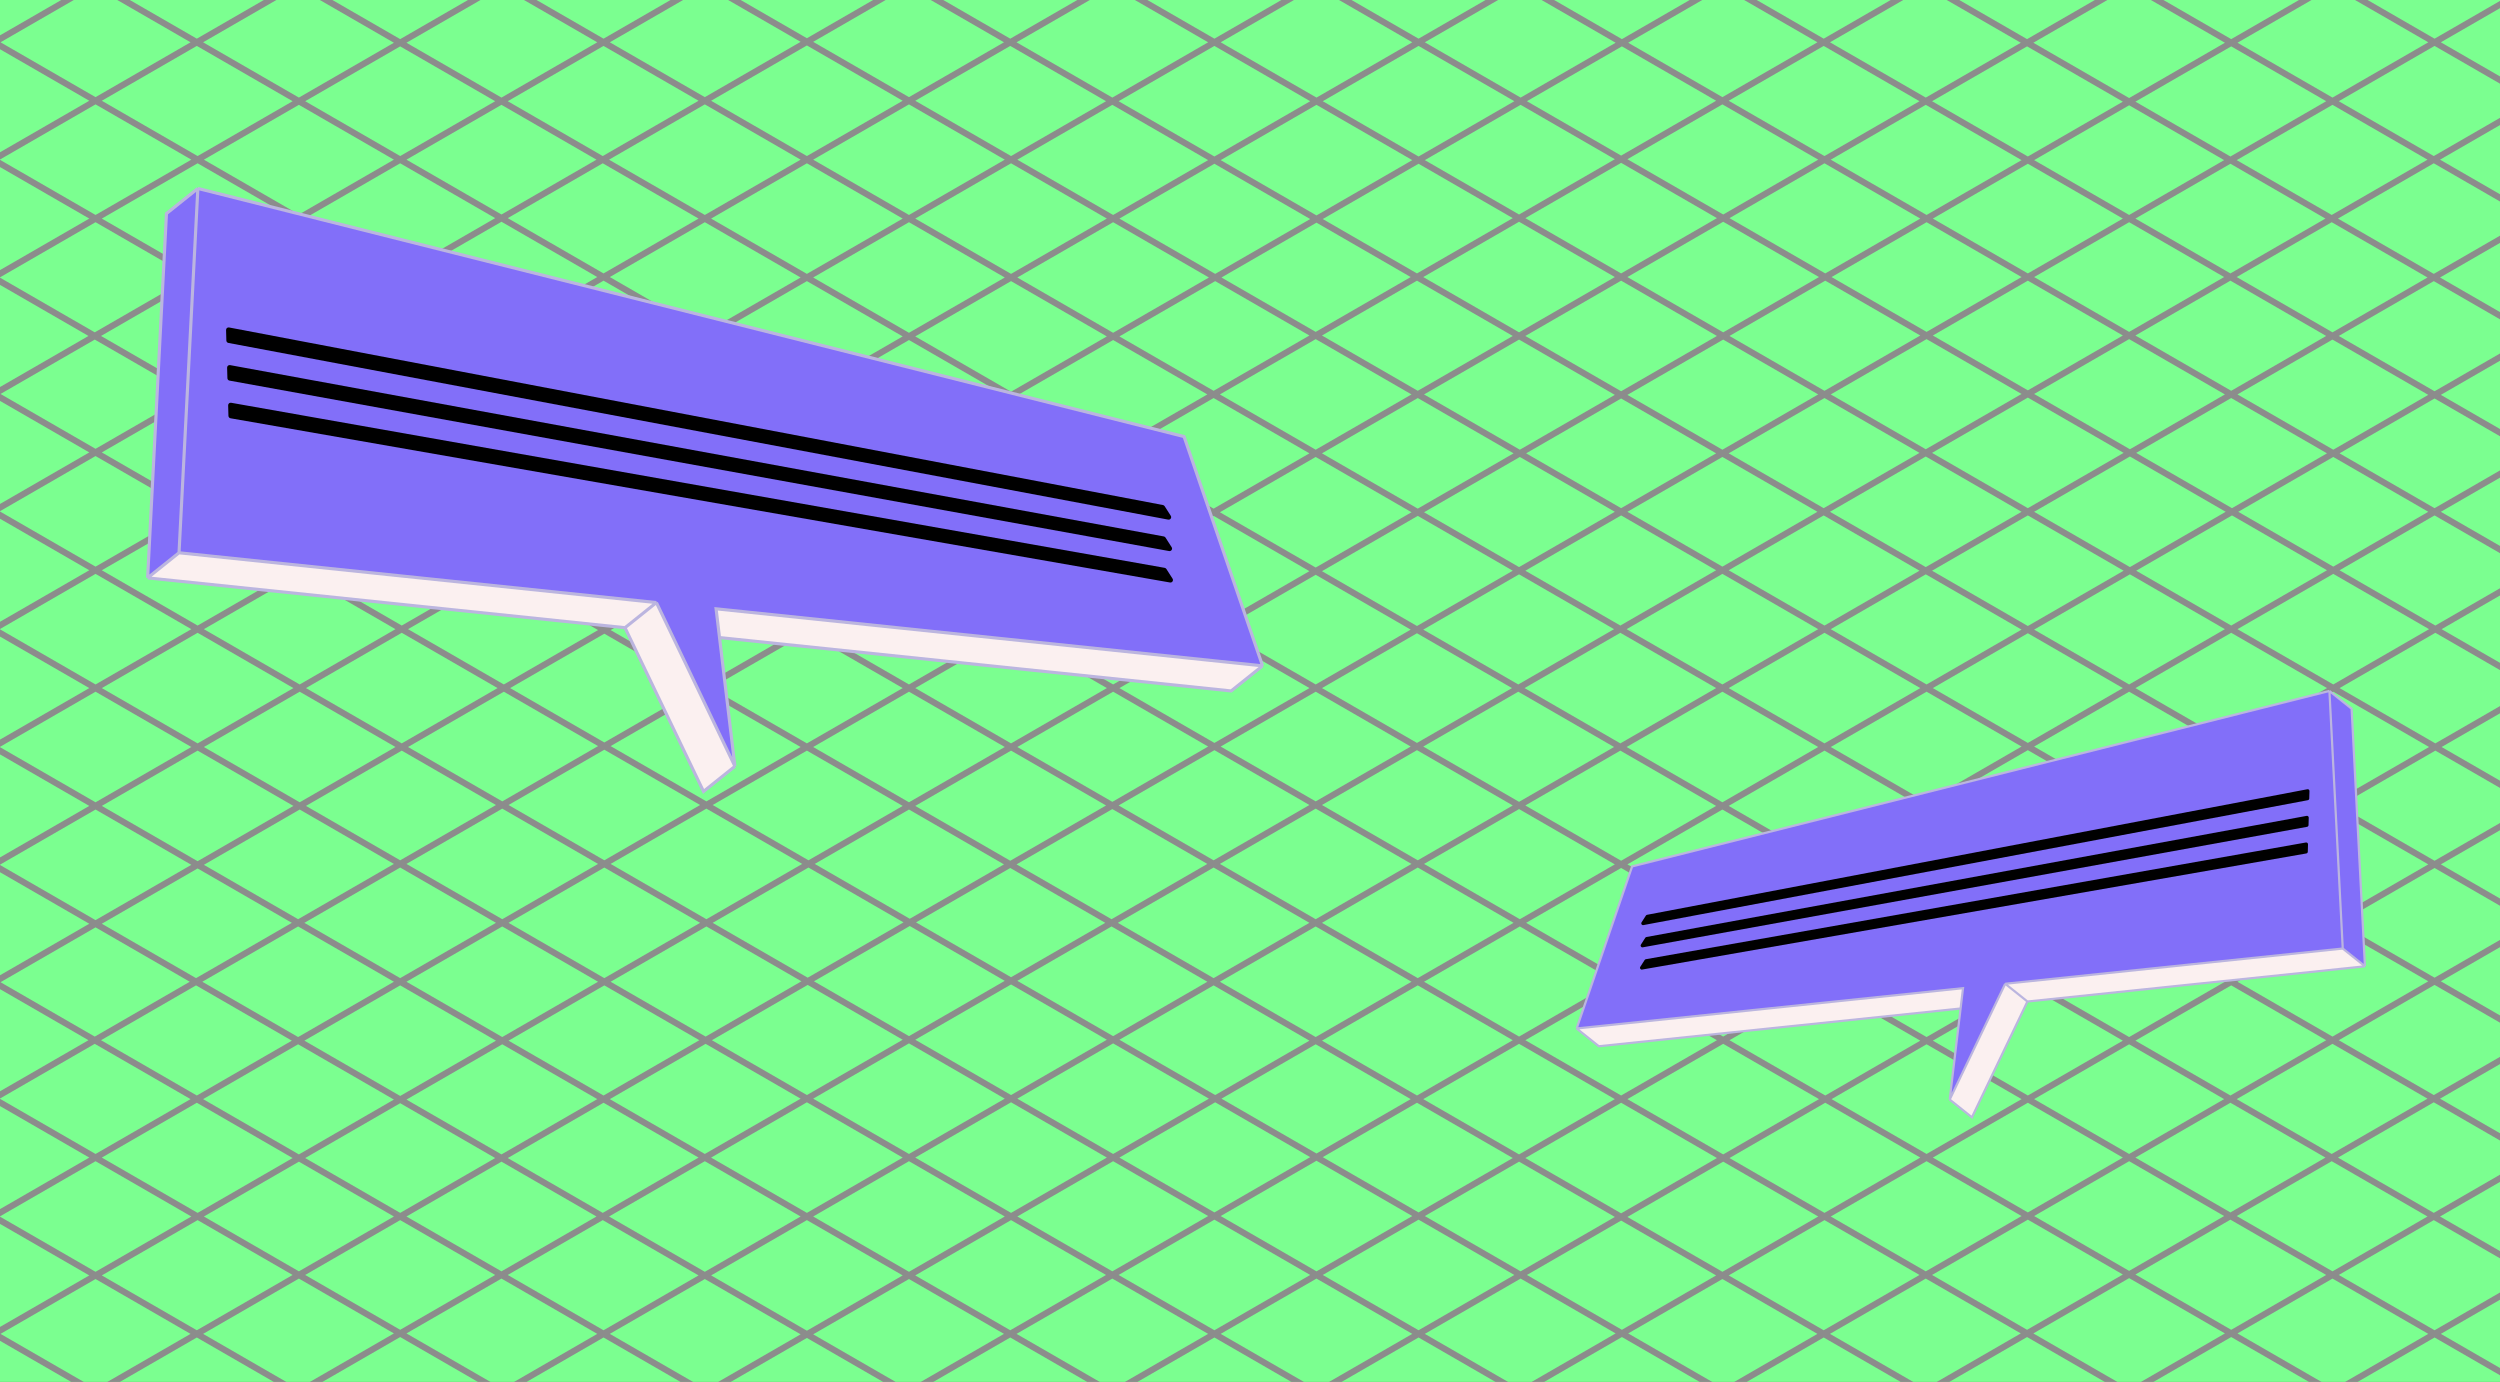 <svg width="398" height="220" viewBox="0 0 398 220" fill="none" xmlns="http://www.w3.org/2000/svg">
<rect x="0" y="0" width="398" height="220" fill="#333333" stroke="none"/>
<g clip-path="url(#clip0_1001_180)">
<rect width="398" height="220" fill="#7BFF90"/>
<path d="M209.5 -320.433L1716.49 549.375M177.5 -320.433L1684.49 549.375M145 -320.433L1651.99 549.375M112.5 -320.433L1619.49 549.375M80 -320.433L1586.99 549.375M47.5 -320.433L1554.49 549.375M15 -320.433L1521.99 549.375M-17.5 -320.433L1489.49 549.375M-49.75 -320.433L1457.24 549.375M-82.25 -320.433L1424.74 549.375M-114.5 -320.433L1392.49 549.375M-147 -320.433L1359.99 549.375M-179.25 -320.433L1327.74 549.375M-211.75 -320.433L1295.24 549.375M-244.25 -320.433L1262.74 549.375M-276.5 -320.433L1230.49 549.375M-308.75 -320.433L1198.24 549.375M-341 -320.433L1165.99 549.375M-373.5 -320.433L1133.49 549.375M-406 -320.433L1100.99 549.375M-438.25 -320.433L1068.74 549.375M-470.75 -320.433L1036.24 549.375M-503.25 -320.433L1003.74 549.375M-535.5 -320.433L971.495 549.375M-567.75 -320.433L939.245 549.375M-600.25 -320.433L906.745 549.375M-632.75 -320.433L874.245 549.375M-664.75 -320.433L842.245 549.375M-697.25 -320.433L809.745 549.375M-729.75 -320.433L777.245 549.375M-762.25 -320.433L744.745 549.375M-794.75 -320.433L712.245 549.375M-827 -320.433L679.995 549.375M-859.25 -320.433L647.745 549.375M-891.75 -320.433L615.245 549.375M-924 -320.433L582.995 549.375M-956.25 -320.433L550.745 549.375M-988.5 -320.433L518.495 549.375M-1021 -320.433L485.995 549.375M-1053.25 -320.433L453.745 549.375M-1085.75 -320.433L421.245 549.375M-1118 -320.433L388.995 549.375M-1150.5 -320.433L356.495 549.375M-1182.75 -320.433L324.245 549.375M-1215.25 -320.433L291.745 549.375M-1247.75 -320.433L259.245 549.375M-1280.5 -320.433L226.495 549.375M-1317.5 -320.433L189.495 549.375M209 539.808L1715.99 -330M177 539.808L1683.99 -330M144.5 539.808L1651.49 -330M112 539.808L1618.99 -330M79.5 539.808L1586.49 -330M47 539.808L1553.99 -330M14.5 539.808L1521.49 -330M-18 539.808L1488.99 -330M-50.25 539.808L1456.74 -330M-82.75 539.808L1424.24 -330M-115 539.808L1391.99 -330M-147.5 539.808L1359.49 -330M-179.75 539.808L1327.24 -330M-212.25 539.808L1294.74 -330M-244.75 539.808L1262.24 -330M-277 539.808L1229.99 -330M-309.25 539.808L1197.74 -330M-341.5 539.808L1165.49 -330M-374 539.808L1132.99 -330M-406.5 539.808L1100.49 -330M-438.75 539.808L1068.24 -330M-471.25 539.808L1035.74 -330M-503.75 539.808L1003.24 -330M-536 539.808L970.995 -330M-568.25 539.808L938.745 -330M-600.75 539.808L906.245 -330M-633.25 539.808L873.745 -330M-665.25 539.808L841.745 -330M-697.75 539.808L809.245 -330M-730.25 539.808L776.745 -330M-762.75 539.808L744.245 -330M-795.25 539.808L711.745 -330M-827.5 539.808L679.495 -330M-859.75 539.808L647.245 -330M-892.25 539.808L614.745 -330M-924.5 539.808L582.495 -330M-956.75 539.808L550.245 -330M-989 539.808L517.995 -330M-1021.5 539.808L485.495 -330M-1053.75 539.808L453.245 -330M-1086.25 539.808L420.745 -330M-1118.5 539.808L388.495 -330M-1151 539.808L355.995 -330M-1183.25 539.808L323.745 -330M-1215.75 539.808L291.245 -330M-1248.25 539.808L258.745 -330M-1281 539.808L225.995 -330M-1318 539.808L188.995 -330" stroke="#8C8C8C"/>
<path d="M28.5 88L31.232 35.19L31.5 30L188.5 69.5L201 106L194.394 105.311L114 96.922L114.548 101.501L117 122L109.7 106.776L104.5 95.93L28.5 88Z" fill="#826FF9"/>
<path d="M26.5 34L23.5 92L28.5 88L31.232 35.19L31.5 30L26.5 34Z" fill="#826FF9"/>
<path d="M99.5 99.93L112 126L117 122L109.7 106.776L104.5 95.93L99.5 99.93Z" fill="#FBF0F0"/>
<path d="M23.5 92L99.5 99.93L104.5 95.93L28.5 88L23.5 92Z" fill="#FBF0F0"/>
<path d="M196 110L201 106L194.394 105.311L114 96.922L114.548 101.501L196 110Z" fill="#FBF0F0"/>
<path d="M23.5 92L26.5 34L31.5 30M23.5 92L99.5 99.93M23.5 92L28.5 88M99.5 99.93L112 126L117 122M99.5 99.93L104.5 95.93M31.5 30L188.5 69.5L201 106M31.5 30L31.232 35.19L28.5 88M28.5 88L104.5 95.93M201 106L196 110L114.548 101.501M201 106L194.394 105.311L114 96.922L114.548 101.501M104.5 95.93L109.7 106.776L117 122M117 122L114.548 101.501" stroke="#BBB5DF" stroke-width="0.5"/>
<path d="M36.465 52.131C36.214 52.084 35.983 52.28 35.99 52.535L36.036 54.215C36.042 54.403 36.178 54.562 36.362 54.597L185.976 82.723C186.32 82.787 186.575 82.41 186.387 82.114L185.408 80.581C185.349 80.488 185.254 80.424 185.146 80.403L36.465 52.131Z" fill="black"/>
<path d="M36.628 58.126C36.378 58.08 36.149 58.276 36.156 58.53L36.203 60.211C36.208 60.4 36.345 60.56 36.531 60.593L186.121 87.728C186.464 87.79 186.717 87.413 186.529 87.119L185.548 85.581C185.488 85.487 185.392 85.422 185.283 85.402L36.628 58.126Z" fill="black"/>
<path d="M36.792 64.12C36.542 64.076 36.315 64.271 36.322 64.525L36.368 66.207C36.374 66.397 36.512 66.557 36.699 66.59L186.266 92.733C186.609 92.793 186.859 92.417 186.672 92.124L185.687 90.58C185.627 90.486 185.53 90.421 185.419 90.401L36.792 64.12Z" fill="black"/>
<path d="M372.965 151.008L371.033 113.67L370.844 110L259.838 137.928L251 163.735L255.671 163.248L312.513 157.316L312.125 160.554L310.392 175.048L315.553 164.284L319.23 156.616L372.965 151.008Z" fill="#826FF9"/>
<path d="M374.379 112.828L376.5 153.837L372.965 151.008L371.033 113.67L370.844 110L374.379 112.828Z" fill="#826FF9"/>
<path d="M322.765 159.444L313.927 177.876L310.392 175.048L315.553 164.284L319.23 156.616L322.765 159.444Z" fill="#FBF0F0"/>
<path d="M376.5 153.837L322.765 159.444L319.23 156.616L372.965 151.008L376.5 153.837Z" fill="#FBF0F0"/>
<path d="M254.535 166.563L251 163.735L255.671 163.248L312.513 157.316L312.125 160.554L254.535 166.563Z" fill="#FBF0F0"/>
<path d="M376.5 153.837L374.379 112.828L370.844 110M376.5 153.837L322.765 159.444M376.5 153.837L372.965 151.008M322.765 159.444L313.927 177.876L310.392 175.048M322.765 159.444L319.23 156.616M370.844 110L259.838 137.928L251 163.735M370.844 110L371.033 113.67L372.965 151.008M372.965 151.008L319.23 156.616M251 163.735L254.535 166.563L312.125 160.554M251 163.735L255.671 163.248L312.513 157.316L312.125 160.554M319.23 156.616L315.553 164.284L310.392 175.048M310.392 175.048L312.125 160.554" stroke="#BBB5DF" stroke-width="0.354"/>
<path d="M367.333 125.648C367.51 125.614 367.673 125.753 367.668 125.933L367.635 127.121C367.632 127.254 367.536 127.367 367.405 127.391L261.622 147.277C261.379 147.323 261.198 147.056 261.331 146.847L262.023 145.763C262.065 145.697 262.132 145.652 262.209 145.637L367.333 125.648Z" fill="black"/>
<path d="M367.217 129.886C367.394 129.853 367.556 129.992 367.551 130.172L367.518 131.36C367.514 131.494 367.418 131.607 367.286 131.631L261.52 150.816C261.277 150.86 261.098 150.594 261.231 150.386L261.925 149.298C261.967 149.231 262.035 149.186 262.112 149.172L367.217 129.886Z" fill="black"/>
<path d="M367.102 134.124C367.278 134.093 367.439 134.231 367.434 134.41L367.401 135.599C367.397 135.734 367.299 135.847 367.167 135.87L261.417 154.355C261.175 154.397 260.998 154.132 261.13 153.924L261.827 152.833C261.869 152.766 261.938 152.72 262.016 152.706L367.102 134.124Z" fill="black"/>
</g>
<defs>
<clipPath id="clip0_1001_180">
<rect width="398" height="220" fill="white"/>
</clipPath>
</defs>
</svg>
